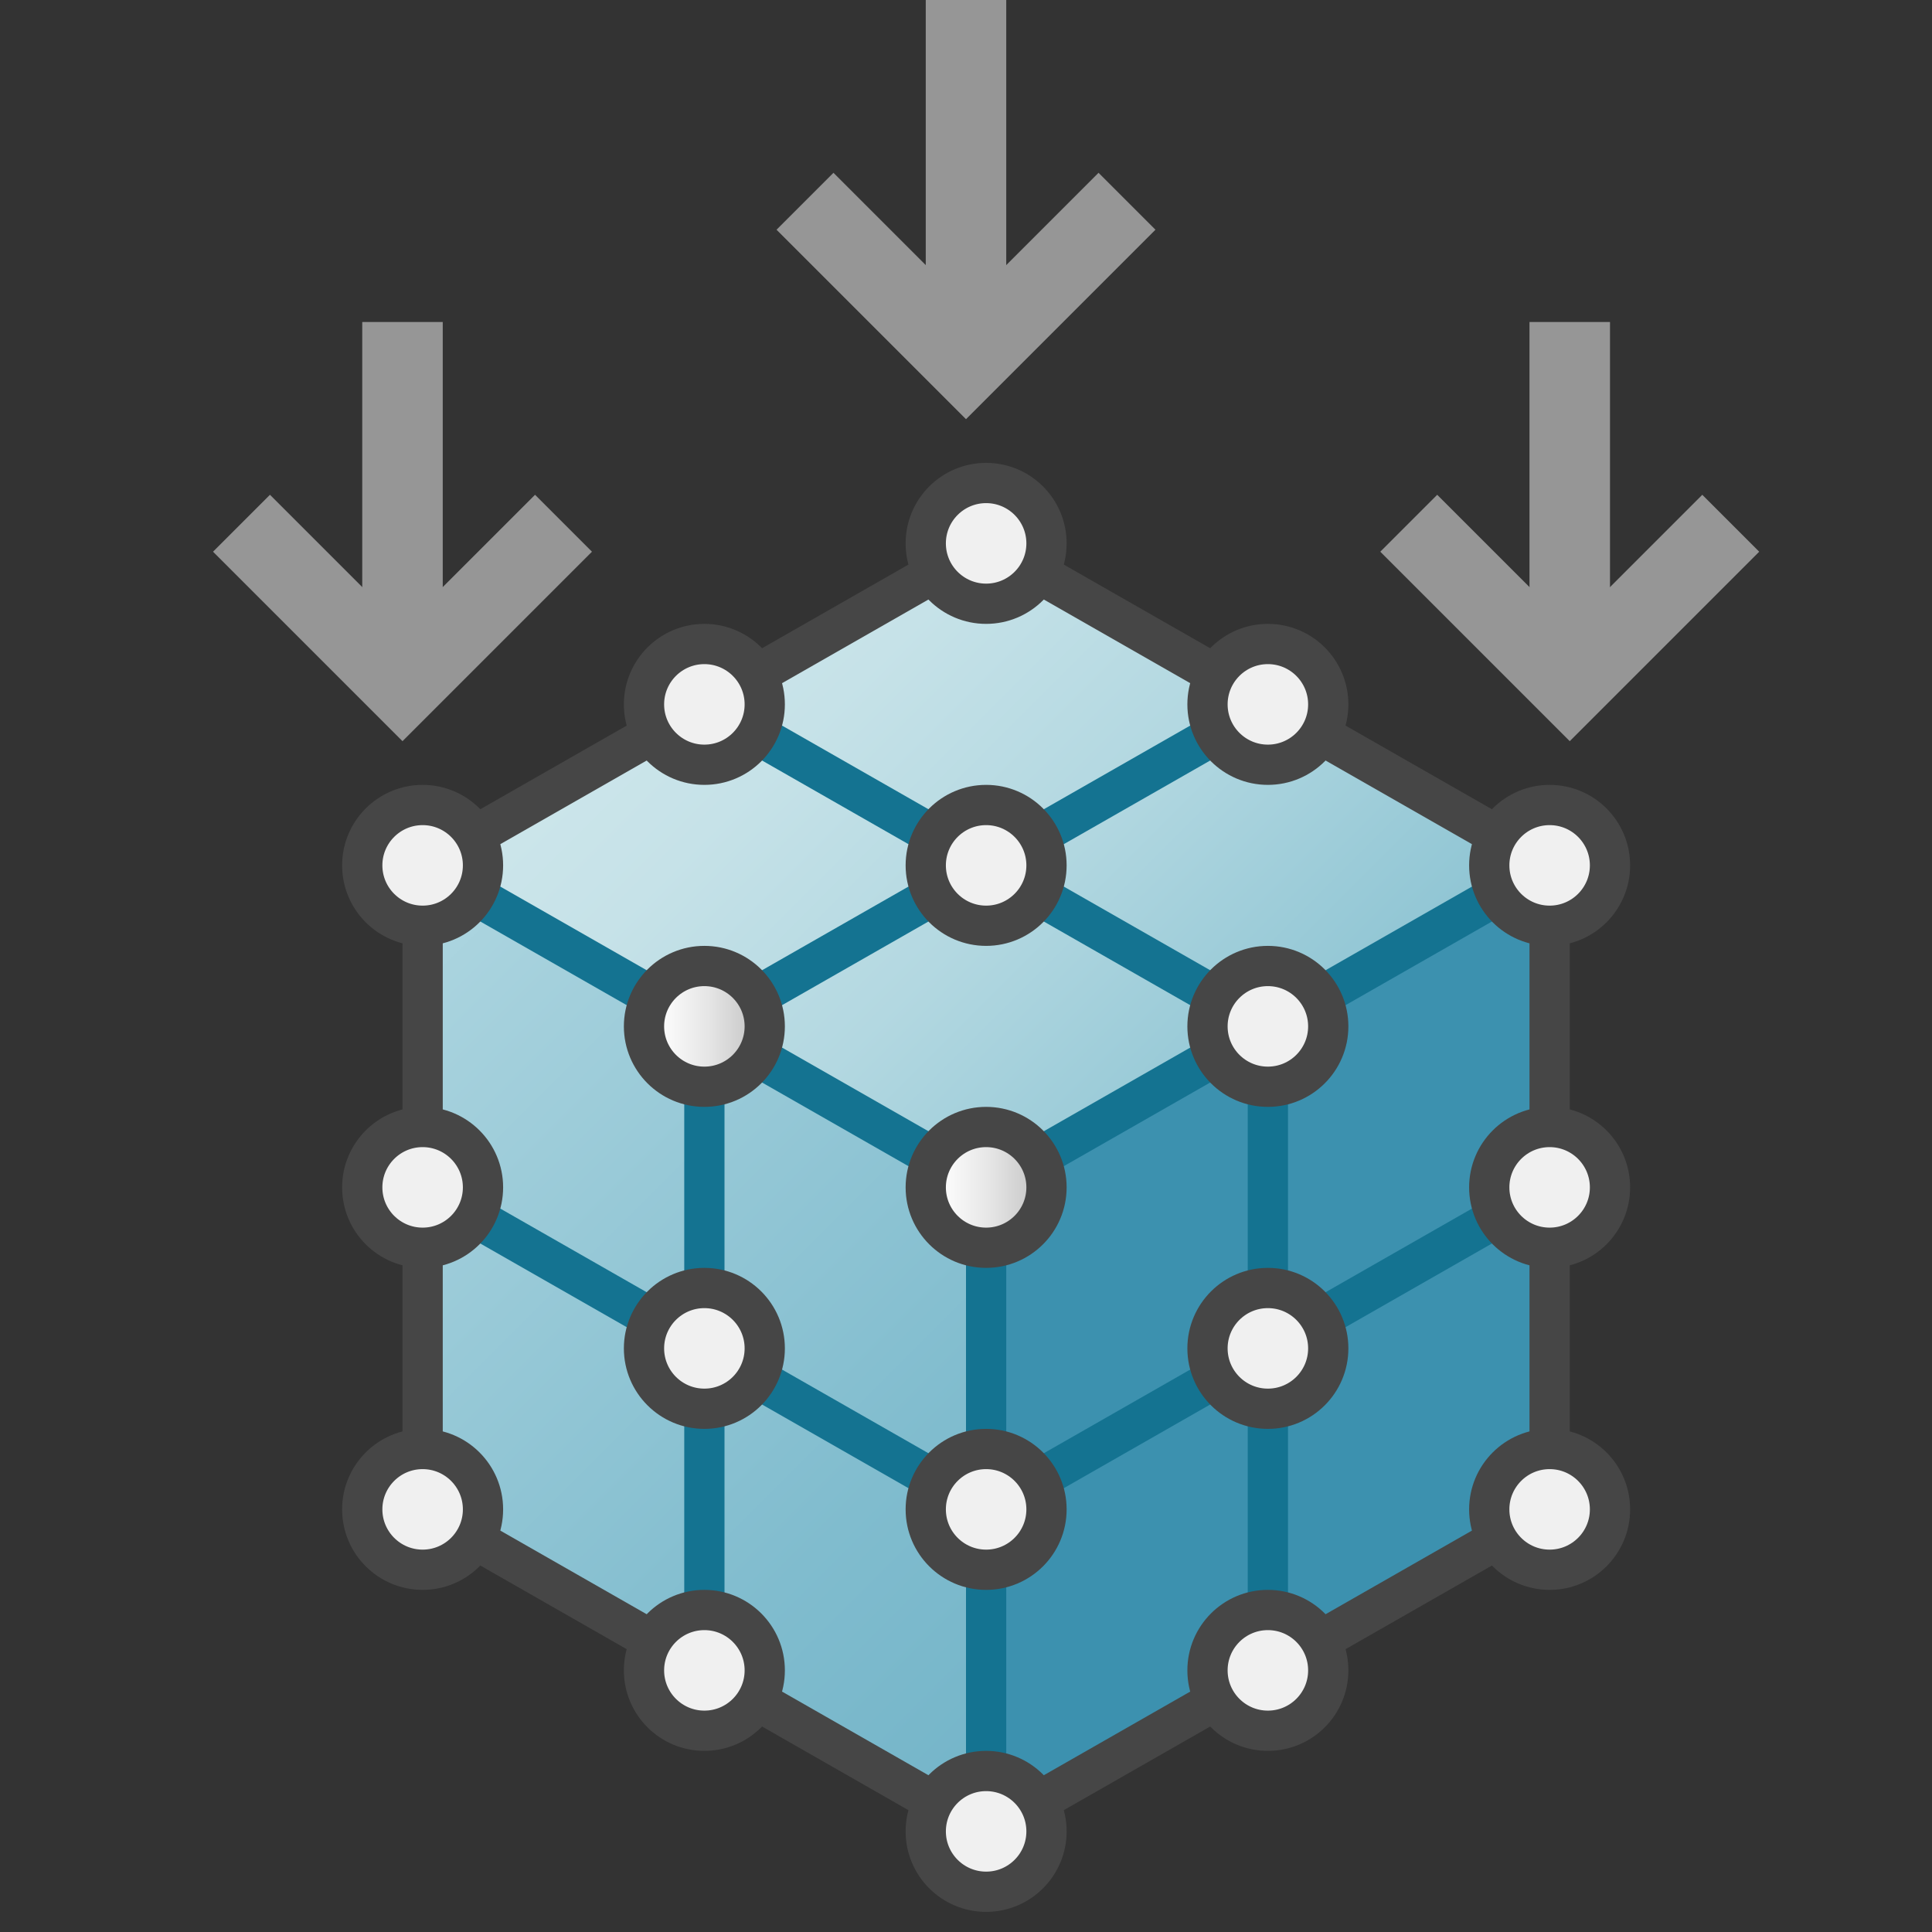 <svg version="1.1" id="Layer_1" xmlns="http://www.w3.org/2000/svg" xmlns:xlink="http://www.w3.org/1999/xlink" x="0px" y="0px"
	 viewBox="0 0 48 48" enable-background="new 0 0 48 48" xml:space="preserve">
<rect x="0" y="0" width="48" height="48" fill="#333333" stroke="none"/>
<linearGradient id="SVGID_1_" gradientUnits="userSpaceOnUse" x1="17.5" y1="14.5" x2="31.5" y2="28.5">
	<stop  offset="0" style="stop-color:#CDE6EB"/>
	<stop  offset="0.221" style="stop-color:#C6E2E8"/>
	<stop  offset="0.542" style="stop-color:#B3D8E1"/>
	<stop  offset="0.921" style="stop-color:#93C7D5"/>
	<stop  offset="1" style="stop-color:#8CC3D2"/>
</linearGradient>
<polygon fill="url(#SVGID_1_)" points="38.5,21.5 24.5,13.5 10.5,21.5 24.5,29.5 "/>
<linearGradient id="SVGID_2_" gradientUnits="userSpaceOnUse" x1="8" y1="24" x2="27" y2="43">
	<stop  offset="0" style="stop-color:#AFD7E1"/>
	<stop  offset="0.159" style="stop-color:#A4D0DC"/>
	<stop  offset="0.706" style="stop-color:#80BCCE"/>
	<stop  offset="1" style="stop-color:#73B4C8"/>
</linearGradient>
<polygon fill="url(#SVGID_2_)" points="10.5,21.5 10.5,37.5 24.5,45.5 24.5,29.5 "/>
<polygon fill="#3C91AF" points="24.5,29.5 24.5,45.5 38.5,37.5 38.5,21.5 "/>
<polyline fill="none" stroke="#147391" points="10.5,21.5 24.5,29.5 38.5,21.5 "/>
<polyline fill="none" stroke="#147391" points="10.5,29.5 24.5,37.5 38.5,29.5 "/>
<line fill="#3C91AF" stroke="#147391" stroke-linejoin="round" stroke-miterlimit="10" x1="24.5" y1="29.5" x2="24.5" y2="45.5"/>	
		<line fill="none" stroke="#969696" stroke-width="2" stroke-linejoin="round" stroke-miterlimit="10" x1="10" y1="8" x2="10" y2="17"/>
<polyline fill="none" stroke="#969696" stroke-width="2" stroke-miterlimit="10" points="6,13 10,17 14,13 "/>	
		<line fill="none" stroke="#969696" stroke-width="2" stroke-linejoin="round" stroke-miterlimit="10" x1="39" y1="8" x2="39" y2="17"/>
<polyline fill="none" stroke="#969696" stroke-width="2" stroke-miterlimit="10" points="35,13 39,17 43,13 "/>
		<line fill="none" stroke="#969696" stroke-width="2" stroke-linejoin="round" stroke-miterlimit="10" x1="24" y1="0" x2="24" y2="9"/>
<polyline fill="none" stroke="#969696" stroke-width="2" stroke-miterlimit="10" points="20,5 24,9 28,5 "/>
<linearGradient id="SVGID_3_" gradientUnits="userSpaceOnUse" x1="23" y1="29.5" x2="26" y2="29.5">
	<stop  offset="0" style="stop-color:#FFFFFF"/>
	<stop  offset="0.221" style="stop-color:#F8F8F8"/>
	<stop  offset="0.541" style="stop-color:#E5E5E5"/>
	<stop  offset="0.92" style="stop-color:#C6C6C6"/>
	<stop  offset="1" style="stop-color:#BEBEBE"/>
</linearGradient>
<circle fill="url(#SVGID_3_)" stroke="#464646" cx="24.5" cy="29.5" r="1.5"/>
<circle fill="#F0F0F0" stroke="#464646" cx="24.5" cy="37.5" r="1.5"/>
<polyline fill="none" stroke="#147391" points="31.5,17.5 17.5,25.5 17.5,41.5 "/>
<linearGradient id="SVGID_4_" gradientUnits="userSpaceOnUse" x1="16" y1="25.5" x2="19" y2="25.5">
	<stop  offset="0" style="stop-color:#FFFFFF"/>
	<stop  offset="0.221" style="stop-color:#F8F8F8"/>
	<stop  offset="0.541" style="stop-color:#E5E5E5"/>
	<stop  offset="0.92" style="stop-color:#C6C6C6"/>
	<stop  offset="1" style="stop-color:#BEBEBE"/>
</linearGradient>
<circle fill="url(#SVGID_4_)" stroke="#464646" cx="17.5" cy="25.5" r="1.5"/>
<circle fill="#F0F0F0" stroke="#464646" cx="17.5" cy="33.5" r="1.5"/>
<polyline fill="none" stroke="#147391" points="17.5,17.5 31.5,25.5 31.5,41.5 "/>
<path fill="none" stroke="#464646" stroke-miterlimit="10" d="M24.5,13.5l-14,8v16l14,8l14-8v-16L24.5,13.5z"/>
<circle fill="#F0F0F0" stroke="#464646" cx="10.5" cy="21.5" r="1.5"/>
<circle fill="#F0F0F0" stroke="#464646" cx="10.5" cy="29.5" r="1.5"/>
<circle fill="#F0F0F0" stroke="#464646" cx="10.5" cy="37.5" r="1.5"/>
<circle fill="#F0F0F0" stroke="#464646" cx="17.5" cy="17.5" r="1.5"/>
<circle fill="#F0F0F0" stroke="#464646" cx="24.5" cy="21.5" r="1.5"/>
<circle fill="#F0F0F0" stroke="#464646" cx="38.5" cy="21.5" r="1.5"/>
<circle fill="#F0F0F0" stroke="#464646" cx="31.5" cy="17.5" r="1.5"/>
<circle fill="#F0F0F0" stroke="#464646" cx="24.5" cy="13.5" r="1.5"/>
<circle fill="#F0F0F0" stroke="#464646" cx="24.5" cy="45.5" r="1.5"/>
<circle fill="#F0F0F0" stroke="#464646" cx="31.5" cy="25.5" r="1.5"/>
<circle fill="#F0F0F0" stroke="#464646" cx="31.5" cy="33.5" r="1.5"/>
<circle fill="#F0F0F0" stroke="#464646" cx="31.5" cy="41.5" r="1.5"/>
<circle fill="#F0F0F0" stroke="#464646" cx="38.5" cy="29.5" r="1.5"/>
<circle fill="#F0F0F0" stroke="#464646" cx="38.5" cy="37.5" r="1.5"/>
<circle fill="#F0F0F0" stroke="#464646" cx="17.5" cy="41.5" r="1.5"/>
</svg>
